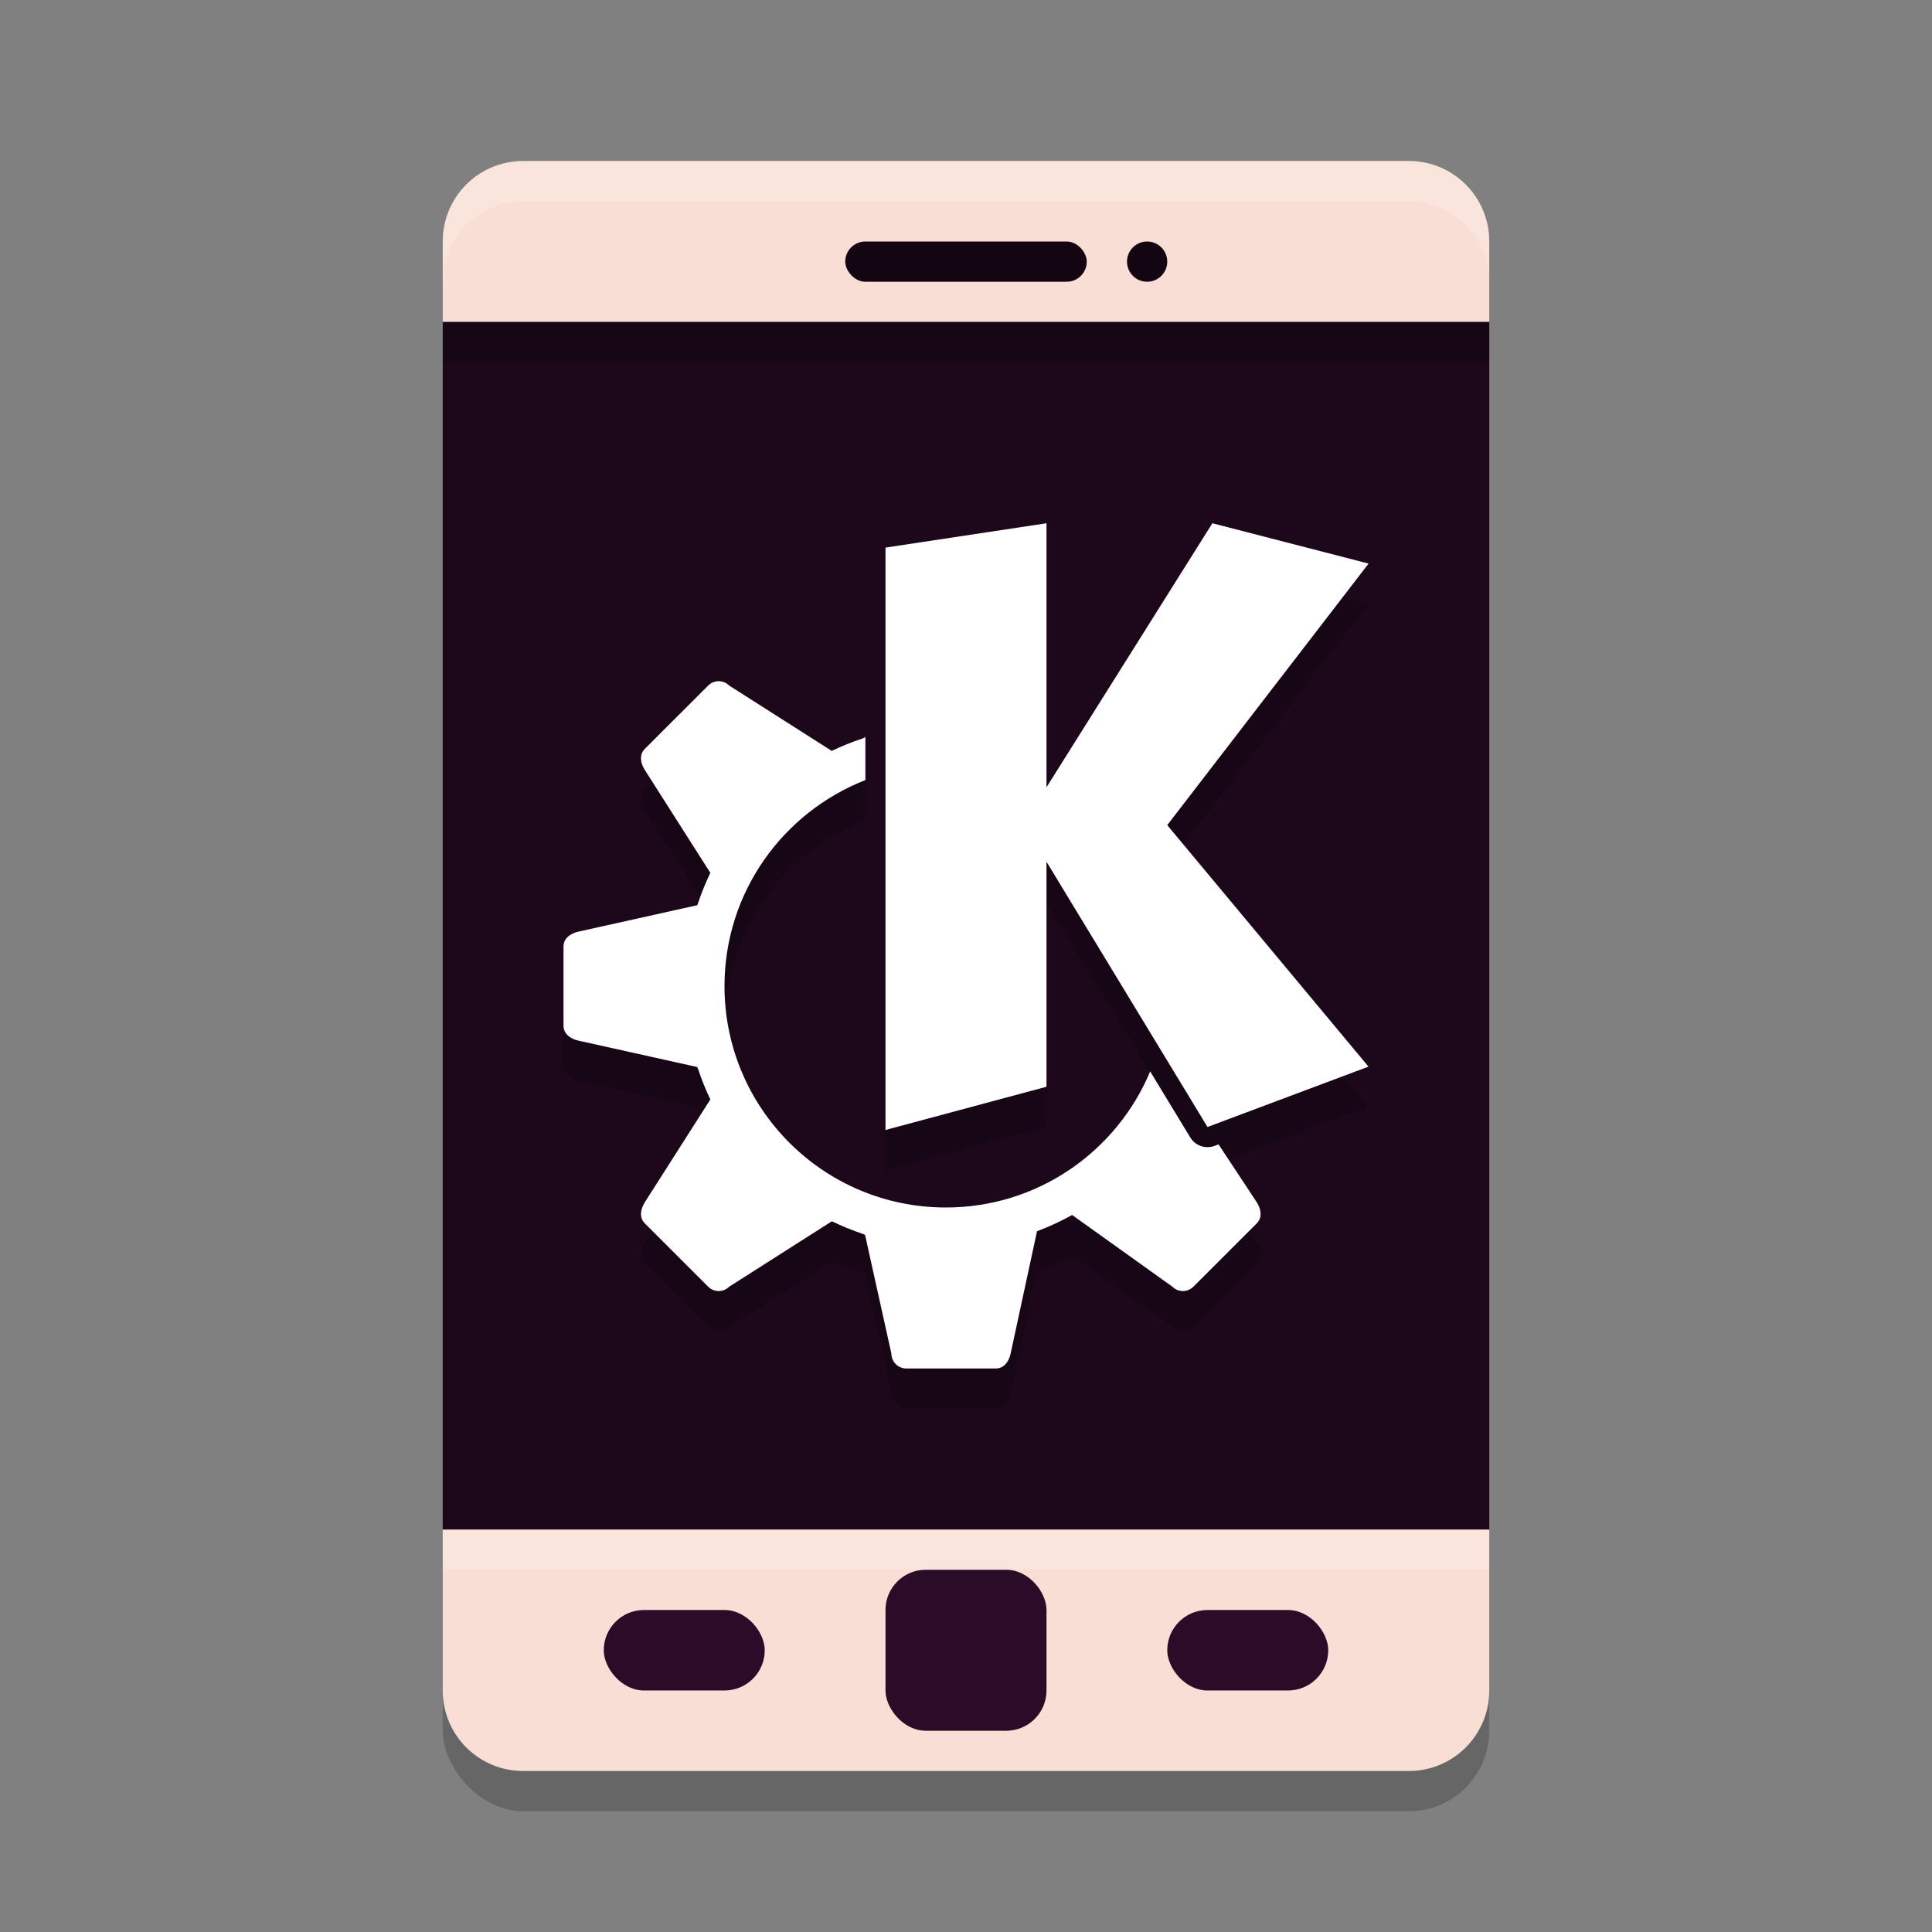 <svg xmlns="http://www.w3.org/2000/svg" width="48" height="48" version="1">
 <rect width="100%" height="100%" fill="#808080" stroke="none"/>
 <rect style="opacity:0.2" width="26" height="40" x="11" y="5" rx="2" ry="2"/>
 <path style="fill:#f9ded5" d="M 13 4 C 11.892 4 11 4.892 11 6 L 11 8 L 37 8 L 37 6 C 37 4.892 36.108 4 35 4 L 13 4 z M 11 38 L 11 42 C 11 43.108 11.892 44 13 44 L 35 44 C 36.108 44 37 43.108 37 42 L 37 38 L 11 38 z"/>
 <rect style="fill:#130511" width="6" height="1" x="21" y="6" rx=".5" ry=".5"/>
 <rect style="fill:#1d081b" width="26" height="30" x="11" y="8"/>
 <path style="fill:#ffffff;opacity:0.2" d="M 13 4 C 11.892 4 11 4.892 11 6 L 11 7 C 11 5.892 11.892 5 13 5 L 35 5 C 36.108 5 37 5.892 37 7 L 37 6 C 37 4.892 36.108 4 35 4 L 13 4 z"/>
 <rect style="fill:#2b0c28" width="4" height="4" x="22" y="39" rx="1" ry="1"/>
 <rect style="fill:#2b0c28" width="4" height="2" x="29" y="40" rx="1" ry="1"/>
 <rect style="fill:#2b0c28" width="4" height="2" x="15" y="40" rx="1" ry="1"/>
 <circle style="fill:#130511" cx="28.5" cy="6.5" r=".5"/>
 <path style="opacity:0.2" d="M 26,14 22,14.605 V 29.074 L 26,28 V 22.41 L 30,29 34,27.5 29,21.5 34.002,15.002 30.121,14 26,20.559 Z M 17.855,17.924 C 17.761,17.924 17.666,17.961 17.594,18.033 L 16.021,19.605 C 15.876,19.751 15.911,19.958 16.021,20.131 L 17.648,22.686 C 17.528,22.936 17.424,23.193 17.336,23.457 17.332,23.468 17.326,23.479 17.322,23.49 L 14.371,24.146 C 14.171,24.191 14,24.312 14,24.518 V 25.5 26.482 C 14,26.688 14.171,26.809 14.371,26.854 L 17.322,27.51 C 17.329,27.529 17.339,27.547 17.346,27.566 17.431,27.822 17.532,28.073 17.648,28.316 L 16.021,30.869 C 15.911,31.042 15.876,31.249 16.021,31.395 L 17.594,32.967 C 17.739,33.112 17.972,33.112 18.117,32.967 L 20.668,31.342 C 20.919,31.464 21.177,31.569 21.441,31.658 21.459,31.664 21.475,31.674 21.492,31.68 L 22.146,34.629 C 22.146,34.834 22.312,35 22.518,35 H 24.738 C 24.943,35 25.065,34.829 25.109,34.629 L 25.764,31.59 C 26.064,31.477 26.356,31.342 26.637,31.186 L 29.127,32.967 C 29.272,33.112 29.505,33.112 29.65,32.967 L 31.223,31.395 C 31.368,31.249 31.333,31.042 31.223,30.869 L 30.275,29.432 30.176,29.469 C 29.951,29.553 29.697,29.466 29.572,29.26 L 28.576,27.619 C 27.746,29.604 25.786,31 23.5,31 20.462,31 18,28.538 18,25.5 18,23.169 19.453,21.182 21.5,20.381 V 19.285 L 21.492,19.32 C 21.47,19.328 21.45,19.34 21.428,19.348 21.167,19.434 20.912,19.537 20.664,19.656 L 18.117,18.033 C 18.045,17.961 17.95,17.924 17.855,17.924 Z"/>
 <path style="fill:#ffffff" d="M 26,13 22,13.605 V 28.074 L 26,27 V 21.41 L 30,28 34,26.5 29,20.5 34.002,14.002 30.121,13 26,19.559 Z M 17.855,16.924 C 17.761,16.924 17.666,16.961 17.594,17.033 L 16.021,18.605 C 15.876,18.751 15.911,18.958 16.021,19.131 L 17.648,21.686 C 17.528,21.936 17.424,22.193 17.336,22.457 17.332,22.468 17.326,22.479 17.322,22.49 L 14.371,23.146 C 14.171,23.191 14,23.312 14,23.518 V 24.5 25.482 C 14,25.688 14.171,25.809 14.371,25.854 L 17.322,26.51 C 17.329,26.529 17.339,26.547 17.346,26.566 17.431,26.822 17.532,27.073 17.648,27.316 L 16.021,29.869 C 15.911,30.042 15.876,30.249 16.021,30.395 L 17.594,31.967 C 17.739,32.112 17.972,32.112 18.117,31.967 L 20.668,30.342 C 20.919,30.464 21.177,30.569 21.441,30.658 21.459,30.664 21.475,30.674 21.492,30.68 L 22.146,33.629 C 22.146,33.834 22.312,34 22.518,34 H 24.738 C 24.943,34 25.065,33.829 25.109,33.629 L 25.764,30.59 C 26.064,30.477 26.356,30.342 26.637,30.186 L 29.127,31.967 C 29.272,32.112 29.505,32.112 29.65,31.967 L 31.223,30.395 C 31.368,30.249 31.333,30.042 31.223,29.869 L 30.275,28.432 30.176,28.469 C 29.951,28.553 29.697,28.466 29.572,28.26 L 28.576,26.619 C 27.746,28.604 25.786,30 23.5,30 20.462,30 18,27.538 18,24.5 18,22.169 19.453,20.182 21.5,19.381 V 18.285 L 21.492,18.32 C 21.47,18.328 21.45,18.34 21.428,18.348 21.167,18.434 20.912,18.537 20.664,18.656 L 18.117,17.033 C 18.045,16.961 17.95,16.924 17.855,16.924 Z"/>
 <rect style="opacity:0.2" width="26" height="1" x="11" y="8"/>
 <rect style="opacity:0.2;fill:#ffffff" width="26" height="1" x="11" y="38"/>
</svg>
